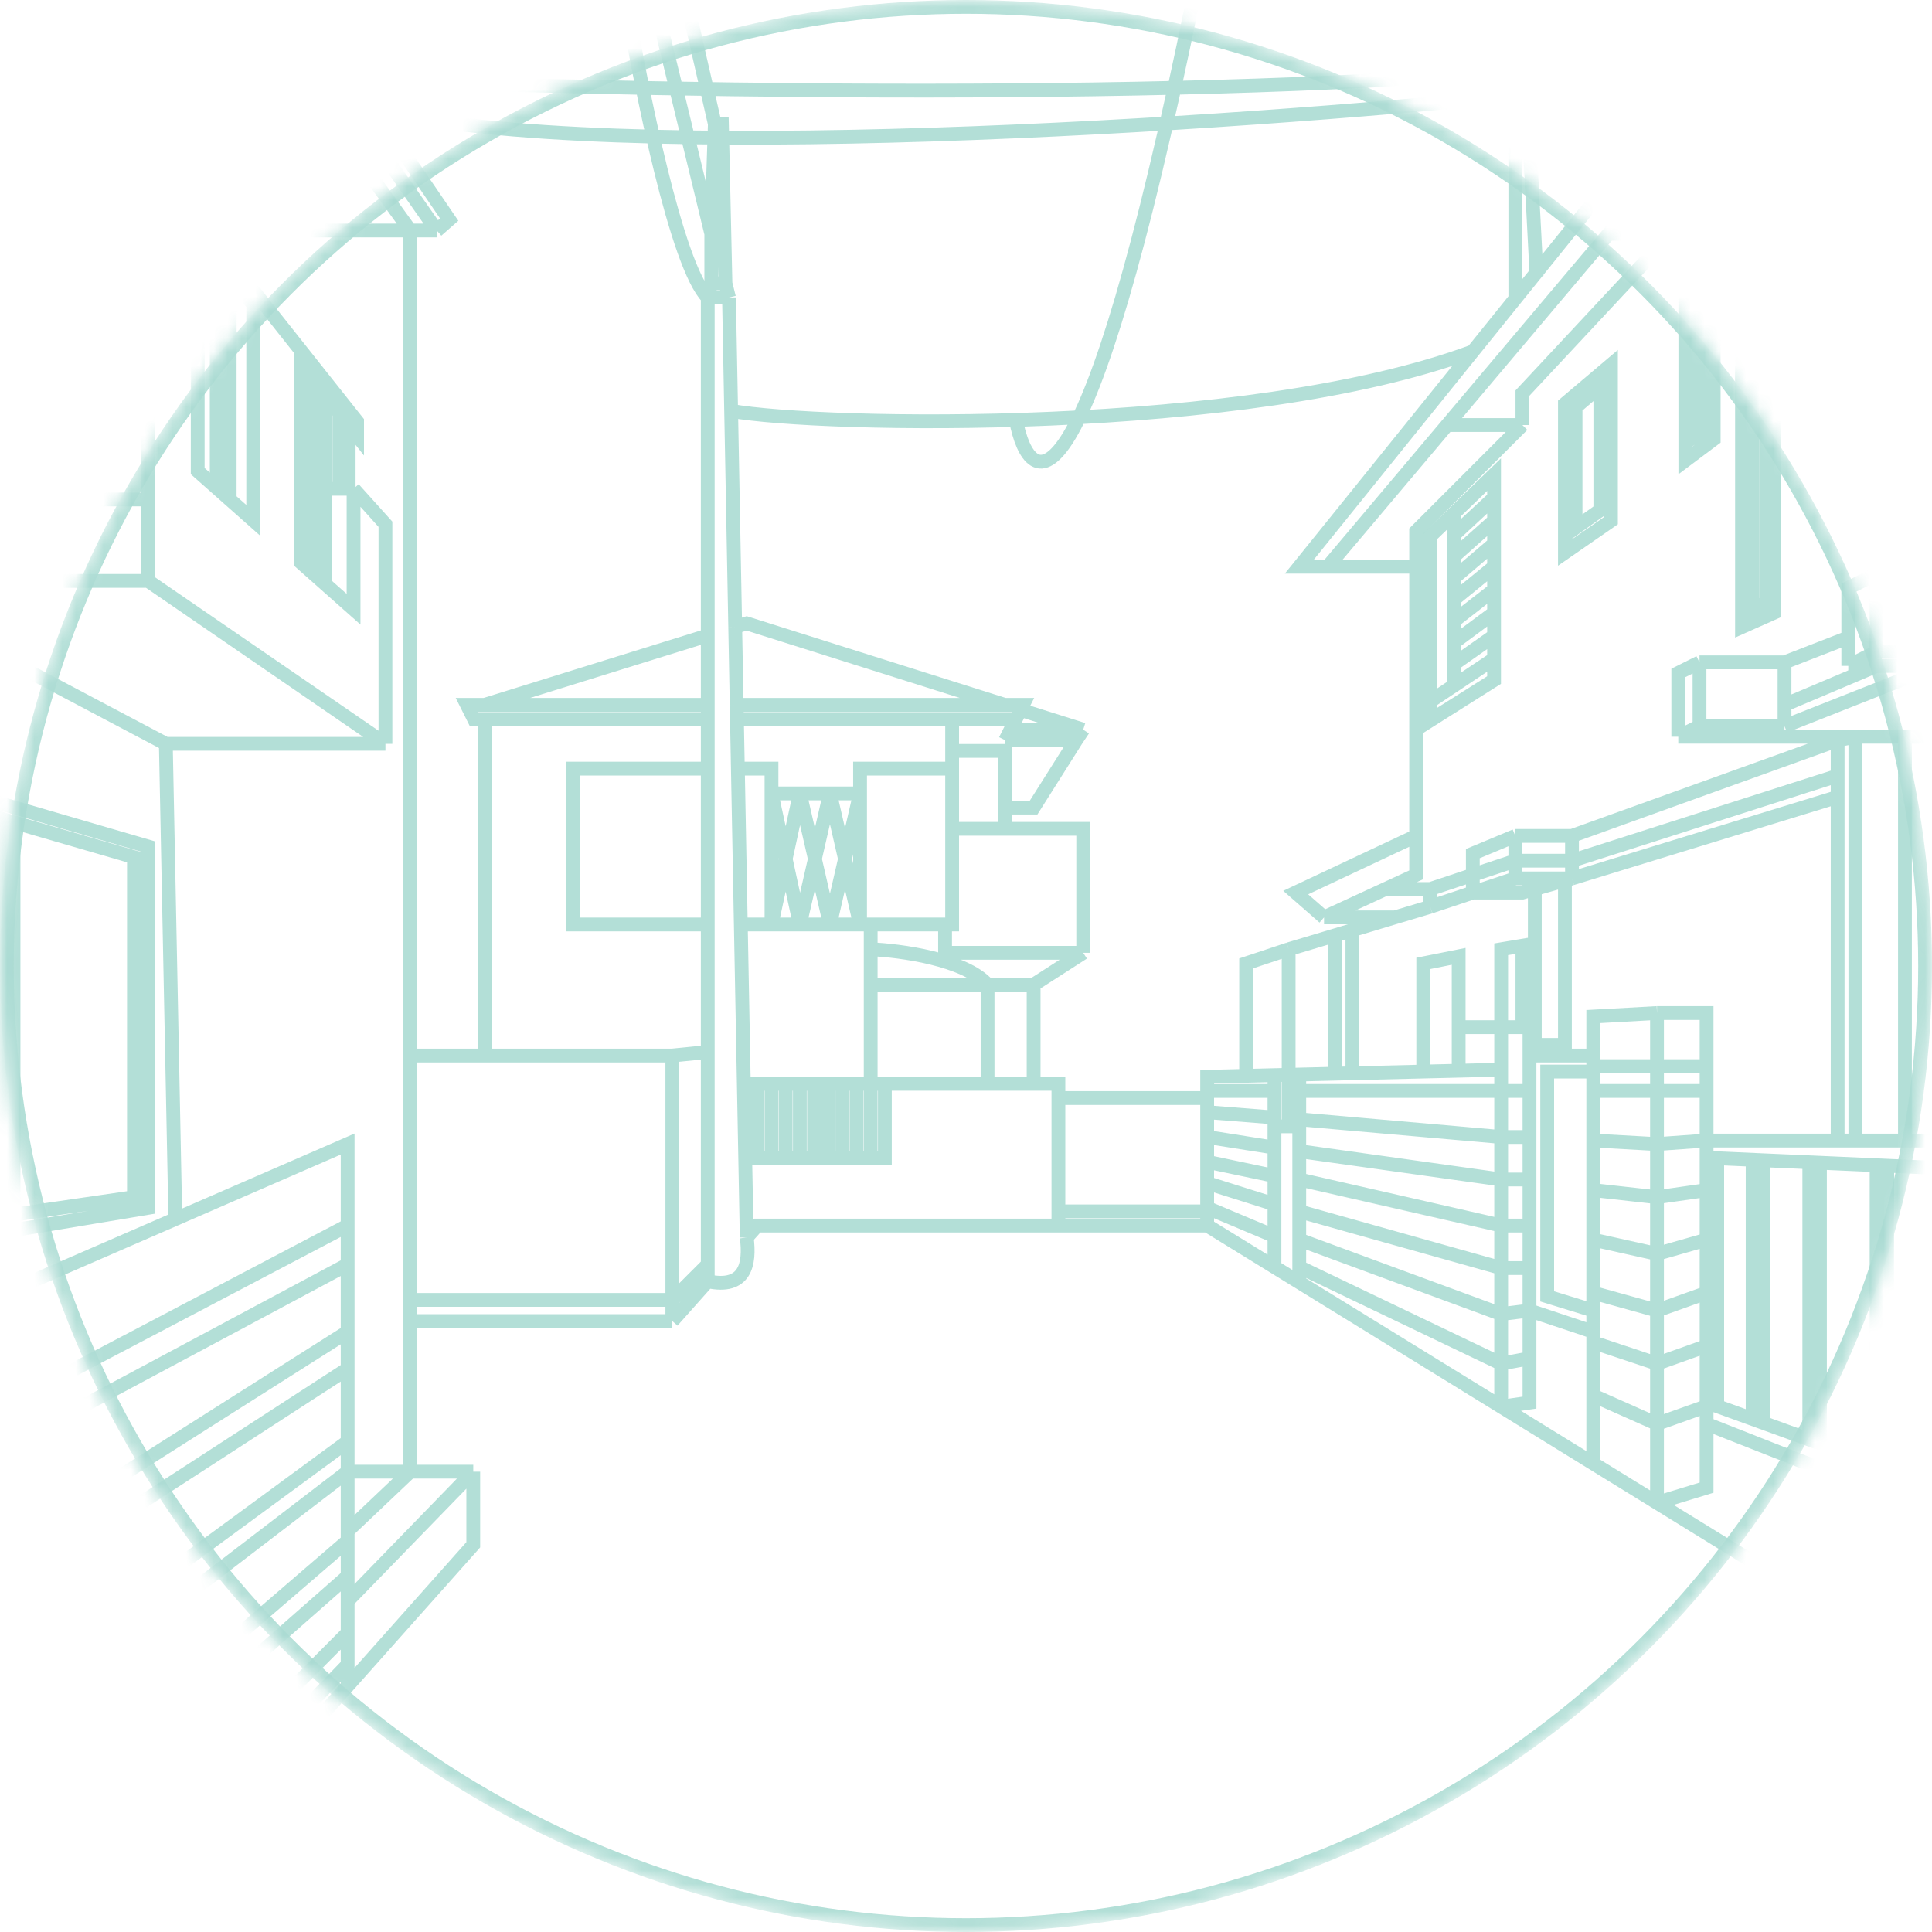 <svg width="140" height="140" viewBox="0 0 140 140" fill="none" xmlns="http://www.w3.org/2000/svg">
<mask id="mask0_870_34" style="mask-type:alpha" maskUnits="userSpaceOnUse" x="0" y="0" width="140" height="140">
<circle cx="70" cy="70" r="70" fill="#D9D9D9"/>
</mask>
<g mask="url(#mask0_870_34)">
<circle cx="70" cy="70" r="69.5" stroke="#ABDCD3" stroke-opacity="0.9"/>
<path d="M-3.127 154L25.191 122.173M-3.127 154H-32.9M-3.127 154V122.769M-3.127 154V149.893M172.433 141.167L154.012 129.814M87.476 88.807L92.353 91.812M87.476 88.807H76.696M87.476 88.807V87.78M108.78 77.513L105.7 77.588M108.78 77.513V74.433M108.78 77.513V79.053M108.78 101.936L110.833 101.64V98.432M108.78 101.936L115.453 106.049M108.78 101.936L94.15 92.919M108.78 101.936V98.817M105.7 74.433V77.588M105.7 74.433H108.78M105.7 74.433V69.3L103.133 69.813V77.649M105.7 77.588L103.133 77.649M108.78 74.433V68.787L110.32 68.53V74.433M108.78 74.433H110.32M115.453 106.049L120.073 108.896M115.453 106.049V101.127M120.073 73.407L115.453 73.663V76.487M120.073 73.407H123.666V77.257M120.073 73.407V77.257M120.073 108.896L123.666 107.799V103.18M120.073 108.896V103.18M120.073 108.896L147.793 125.981M92.353 77.909L93.38 77.884M92.353 77.909V79.053M92.353 77.909L90.3 77.959M92.353 91.812L94.15 92.919M92.353 91.812V89.577M93.38 77.884V81.62M93.38 77.884V68.787M93.38 81.62H92.353M93.38 81.62H94.15M92.353 81.62V80.978M92.353 81.62V83.16M94.15 81.62V81.107M94.15 81.62V83.417M94.15 92.919V91.812M87.476 79.053V78.027L90.3 77.959M87.476 79.053H92.353M87.476 79.053V79.567M92.353 79.053V80.978M87.476 80.593L92.353 80.978M87.476 80.593V82.39M87.476 80.593V79.567M87.476 82.39L92.353 83.16M87.476 82.39V84.187M92.353 83.16V85.213M87.476 84.187L92.353 85.213M87.476 84.187V85.727M92.353 85.213V87.267M87.476 85.727L92.353 87.267M87.476 85.727V87.523M92.353 87.267V89.577M87.476 87.523L92.353 89.577M87.476 87.523V87.78M94.15 79.053V77.866L96.716 77.804M94.15 79.053H108.78M94.15 79.053V81.107M108.78 79.053V82.39M108.78 79.053H110.833M94.15 81.107L108.78 82.39M108.78 82.39V85.47M108.78 82.39H110.833M94.15 83.417L108.78 85.47M94.15 83.417V85.47M108.78 85.47V88.807M108.78 85.47H110.833M94.15 85.47L108.78 88.807M94.15 85.47V87.78M108.78 88.807V91.887M108.78 88.807H110.833M94.15 87.78L108.78 91.887M94.15 87.78V89.833M108.78 91.887V95.223M108.78 91.887H110.833M94.15 89.833L108.78 95.223M94.15 89.833V91.812M108.78 95.223V98.817M108.78 95.223L110.833 94.967M94.15 91.812L108.78 98.817M108.78 98.817L110.833 98.432M110.833 79.053V82.39M110.833 79.053V76.487M110.833 82.39V85.47M110.833 85.47V88.807M110.833 88.807V91.887M110.833 91.887V94.967M110.833 94.967V98.432M110.833 94.967L115.453 96.507M115.453 101.127L120.073 103.18M115.453 101.127V97.277M120.073 103.18V98.817M120.073 103.18L123.666 101.897M115.453 97.277L120.073 98.817M115.453 97.277V96.507M120.073 98.817V94.967M120.073 98.817L123.666 97.533M115.453 93.683L120.073 94.967M115.453 93.683V89.833M115.453 93.683V94.967M120.073 94.967V90.86M120.073 94.967L123.666 93.683M115.453 89.833L120.073 90.86M115.453 89.833V86.24M120.073 90.86V86.753M120.073 90.86L123.666 89.833M115.453 86.24L120.073 86.753M115.453 86.24V82.647M120.073 86.753V82.903M120.073 86.753L123.666 86.24M115.453 82.647L120.073 82.903M115.453 82.647V79.053M120.073 82.903V79.053M120.073 82.903L123.666 82.647M115.453 79.053H120.073M115.453 79.053V77.649M120.073 79.053V77.257M120.073 79.053H123.666M115.453 77.257H120.073M115.453 77.257V76.487M115.453 77.257V77.649M120.073 77.257H123.666M123.666 101.897V97.533M123.666 101.897V103.18M123.666 97.533V93.683M123.666 93.683V89.833M123.666 89.833V86.24M123.666 86.24V82.647M123.666 82.647V79.053M123.666 82.647H147.793V84.957M123.666 79.053V77.257M90.3 77.959V69.813L93.38 68.787M93.38 68.787L96.716 67.786M103.646 65.707V64.423M103.646 65.707L106.726 64.68M103.646 65.707L101.08 66.477M103.646 64.423L106.726 63.397M103.646 64.423H100.395M106.726 63.397V61.857L109.806 60.573M106.726 63.397L109.806 62.37M106.726 63.397V64.68M109.806 60.573H113.913M109.806 60.573V62.37M113.913 60.573L133.163 53.643M113.913 60.573V62.37M133.163 53.643V56.21M133.163 53.643L134.446 53.387M133.163 57.75L113.913 63.653M133.163 57.75V56.21M133.163 57.75V82.647H134.446M113.913 63.653H109.806M113.913 63.653V62.37M113.913 63.653L113.4 63.8M109.806 63.653L106.726 64.68M109.806 63.653V62.37M106.726 64.68H110.32L111.218 64.423M109.806 62.37H113.913M113.913 62.37L133.163 56.21M96.716 67.786V77.804M96.716 67.786L98 67.401M96.716 77.804L98 77.773M98 67.401V77.773M98 67.401L101.08 66.477M98 77.773L103.133 77.649M134.446 82.647V53.387M134.446 82.647H138.04V53.387M134.446 53.387H134.543M134.446 53.387H121.613M138.04 53.387H134.543M138.04 53.387H143.173M123.153 47.997V52.617M123.153 47.997L121.613 48.767V53.387M123.153 47.997H129.313M123.153 52.617L121.613 53.387M123.153 52.617H129.313M121.613 53.387H134.543M129.313 47.997L133.933 46.2M129.313 47.997V51.077M133.933 46.2V42.607L135.986 41.58M133.933 46.2V48.253M135.986 41.58V47.227M135.986 41.58H147.793V47.227M135.986 47.227L133.933 48.253M135.986 47.227H147.793M133.933 48.253H135.986M129.313 52.617L140.35 48.253H135.986M129.313 52.617V51.077M129.313 51.077L135.986 48.253M147.793 47.227V51.847L143.173 53.387M143.173 53.387V82.647M123.666 103.18L147.793 112.677V110.367M102.62 41.067V60.573M102.62 41.067H94.15L106.726 25.468M102.62 41.067V38.5L110.32 30.8M102.62 41.067H96.203L104.865 30.8M102.62 60.573L93.893 64.68L95.946 66.477M102.62 60.573V63.397L100.395 64.423M95.946 66.477H101.08M95.946 66.477L100.395 64.423M130.853 0H127.26L120.586 8.277M130.853 0L116.56 16.94M130.853 0H142.403L124.436 16.94H121.1M110.32 30.8H104.865M110.32 30.8V28.49L121.1 16.94M104.865 30.8L116.56 16.94M121.1 16.94H116.56M110.32 74.433H110.833V76.487M111.218 64.423V75.717H113.4V63.8M111.218 64.423L113.4 63.8M110.833 76.487H115.453M172.433 110.11L162.166 107.287H159.086V99.073H172.433V53.9M172.433 53.9L159.086 57.237M172.433 53.9V50.05L168.8 51.077M172.433 47.227H159.086V51.077M159.086 51.077V53.387L168.8 51.077M159.086 51.077H168.8M25.191 122.173V120.632M25.191 122.173L34.295 111.941V106.643M25.191 111.65V110.941M25.191 111.65L-3.127 136.033M25.191 111.65V114.216M147.793 0V84.957M147.793 125.981C149.076 128.333 151.818 129.544 154.012 129.814M147.793 125.981V110.367M159.086 0V128.847M159.086 128.847C158.426 129.507 156.338 130.1 154.012 129.814M159.086 128.847L172.433 136.033M147.793 110.367V84.957M147.793 110.367L142.146 108.319V84.709L147.793 84.957M64.12 78.54V83.93H63.093M64.12 78.54H71.563M64.12 78.54H62.066M54.001 83.93H54.88M76.696 88.807H54.88L54.11 89.672M76.696 88.807V87.78M63.093 66.99H62.323M63.093 66.99H68.483M63.093 66.99V68.787M63.093 83.93V71.353M63.093 83.93H62.066M68.996 55.697H62.323V57.493M68.996 55.697V60.06M68.996 55.697V54.413M62.323 66.99V57.493M62.323 66.99H60.141M62.323 66.99L60.141 57.493M55.906 66.99H53.682M55.906 66.99V57.493M55.906 66.99H57.96M55.906 66.99L57.96 57.493M68.483 66.99H68.996V60.06M68.483 66.99V69.043H78.493M78.493 69.043V60.06H72.846M78.493 69.043L74.9 71.353M68.996 60.06H72.846M68.996 52.103H73.616M68.996 52.103V54.413M68.996 52.103H53.402M73.616 52.103L72.846 53.643M73.616 52.103L73.949 51.438M72.846 53.643H77.98M72.846 53.643L73.36 52.873H78.493M77.98 53.643L78.493 52.873M77.98 53.643L74.9 58.52H72.846M78.493 52.873L73.949 51.438M72.846 58.52V54.413H68.996M72.846 58.52V60.06M72.803 51.077L54.11 45.173L53.276 45.432M72.803 51.077H74.13L73.949 51.438M72.803 51.077H53.382M63.093 71.353H71.563M63.093 71.353V68.787M71.563 71.353V78.54M71.563 71.353C69.92 69.505 65.232 68.872 63.093 68.787M71.563 71.353H74.9M71.563 78.54H74.9M74.9 71.353V78.54M74.9 78.54H76.696V79.567M76.696 79.567H87.476M76.696 79.567V87.78M76.696 87.78H87.476M51.286 21.56H52.826M51.286 21.56V45.793V46.051M51.286 21.56L51.543 20.533M51.286 21.56C49.028 19.301 46.41 6.246 45.383 0M52.826 21.56L52.57 20.533M52.826 21.56L52.981 29.773M54.11 89.672C54.366 91.63 54.001 93.427 51.286 92.845M54.11 89.672L53.9 78.54M51.286 51.077V52.103M51.286 51.077H35.116M51.286 51.077V46.051M53.382 51.077L53.402 52.103M53.382 51.077L53.276 45.432M53.402 52.103L53.469 55.697M51.286 52.103V55.697M51.286 52.103H35.116M51.286 55.697H41.533V66.99H51.286M51.286 55.697V66.99M53.469 55.697H55.906V57.493M53.469 55.697L53.682 66.99M51.286 66.99V76.23M53.682 66.99L53.9 78.54M51.543 20.533H52.57M51.543 20.533V16.94M52.57 20.533L52.313 8.983H51.8M51.8 8.983L49.746 0M51.8 8.983L51.543 16.94M48.72 76.487V90.347V93.038V94.197M48.72 76.487L51.286 76.23M48.72 76.487H45.64H35.116M48.72 95.73H45.64H29.726M48.72 95.73V94.197M48.72 95.73L51.286 92.845M51.286 92.845V91.63M51.286 76.23V91.63M48.72 94.197H45.64H29.726M48.72 94.197L51.286 91.63M-0.56 16.683L-17.757 0H-15.96L-0.56 15.143M-0.56 16.683V35.163M-0.56 16.683V15.143M-0.56 16.683H10.733M-0.56 35.163L-32.9 12.063V13.86M-0.56 35.163V36.19M-32.9 13.86L-0.56 36.19M-32.9 13.86V22.843M-0.56 36.19H10.733M-0.56 36.19H-10.314M-0.56 15.143H3.546V10.523H-1.33L-11.084 0H-10.057L-1.127 9.753H6.85M10.733 15.143V16.683M10.733 15.143H4.573V10.523H7.496M10.733 15.143L11.156 15.657V14.887M10.733 16.683V36.19M10.733 16.683L14.326 21.047M10.733 36.19V42.093M-10.314 36.19V42.093M-10.314 36.19L-32.9 22.843M-10.314 42.093L-32.9 29.26V22.843M-10.314 42.093H10.733M-10.314 42.093L12.016 53.9M10.733 42.093L27.93 53.9M14.326 21.047V19.507L14.07 19.195L13.12 18.041L12.016 16.702V14.085L13.12 15.477L15.704 18.737V35.357L14.326 34.137V21.047ZM25.62 35.42V44.147L23.566 42.327V35.42M25.62 35.42L27.93 37.987V46.2V53.9M25.62 35.42H25.266M23.566 35.42V28.656L24.593 29.951V35.42M23.566 35.42H24.593M29.726 16.702L17.663 0H-1.33L6.85 9.753M29.726 16.702H14.904M29.726 16.702H31.651M29.726 16.702V76.487M27.93 53.9H12.016M12.016 53.9L12.706 88.335M25.266 35.42V30.8L25.876 31.57V30.543L14.904 16.702M25.266 35.42H24.593M11.156 14.887V12.999L9.193 10.523H7.496M11.156 14.887L7.496 10.523M14.904 16.702L9.396 9.753H6.85M-32.9 154V148.097M-32.9 154V149.893M31.651 16.702L32.55 15.913L27.125 7.957M31.651 16.702L19.973 0M21.7 0L25.62 5.749M-32.9 148.097V117.553M-32.9 148.097L-31.392 146.813M-32.9 148.097V146.813M35.116 51.077H33.833L34.346 52.103H35.116M35.116 51.077L51.286 46.051M53.276 45.432L53.275 45.357L52.981 29.773M35.116 52.103V76.487M-3.127 95.223L12.706 88.335M-3.127 95.223L-32.9 95.73V103.693M-3.127 95.223V103.693M12.706 88.335L25.191 82.903V88.807M-3.127 122.769V117.553M-3.127 122.769V125.253M25.191 106.643V110.941M25.191 106.643H29.726M25.191 106.643V104.463M25.191 106.643L-3.127 128.333M25.191 116.013V114.216M25.191 116.013V118.322M25.191 116.013L34.295 106.643M25.191 110.941L29.726 106.643M29.726 106.643V95.73M29.726 106.643H34.295M29.726 76.487V94.197M29.726 76.487H35.116M29.726 94.197V95.73M55.906 57.493L57.96 66.99M55.906 57.493H57.96M62.323 57.493H60.141M62.323 57.493L60.141 66.99M57.96 66.99H60.141M57.96 66.99L60.141 57.493M57.96 57.493L60.141 66.99M57.96 57.493H60.141M53.9 78.54H54.88M54.88 78.54V83.93M54.88 78.54H55.906M54.88 83.93H55.906M55.906 83.93V78.54M55.906 83.93H56.933M55.906 78.54H56.933M56.933 78.54V83.93M56.933 78.54H57.96M56.933 83.93H57.96M57.96 83.93V78.54M57.96 83.93H58.986M57.96 78.54H58.986M58.986 78.54V83.93M58.986 78.54H60.013M58.986 83.93H60.013M60.013 83.93V78.54M60.013 83.93H61.04M60.013 78.54H61.04M61.04 78.54V83.93M61.04 78.54H62.066M61.04 83.93H62.066M62.066 83.93V78.54M-32.9 103.693H-3.127M-32.9 103.693V106.773M-3.127 103.693L25.191 88.807M-3.127 103.693V106.773M25.191 88.807V91.63M-32.9 106.773H-3.127M-32.9 106.773V114.473M-3.127 106.773V114.473M-3.127 106.773L25.191 91.63M-32.9 114.473H-3.127M-32.9 114.473V117.553M-3.127 114.473V117.553M-3.127 114.473L25.191 96.507M-32.9 117.553H-3.127M-32.9 117.553V125.253M-3.127 117.553V125.253M-3.127 117.553L25.191 99.191M-32.9 125.253H-6.047H-3.127M-32.9 125.253H-3.127M-32.9 125.253V128.333M-3.127 125.253V128.333M-3.127 125.253L25.191 104.463M-32.9 128.333V136.033M-32.9 128.333H-9.668H-3.127M-3.127 128.333V133.549V136.033M-32.9 136.033H-18.72M-32.9 136.033H-3.127M-32.9 136.033V139.113M-3.127 136.033H-6.047H-18.72M-3.127 136.033V139.113M-3.127 136.033H-18.72M-32.9 139.113V146.813M-32.9 139.113H-22.34H-3.127M-3.127 139.113V144.329V146.813M-3.127 139.113L25.191 114.216M-32.9 146.813H-31.392M-32.9 146.813H-3.127M-32.9 146.813V149.893M-3.127 146.813H-6.047H-31.392M-3.127 146.813V149.893M-3.127 146.813L25.191 118.322M-32.9 149.893H-3.127M-3.127 149.893L25.191 120.632M25.191 91.63V96.507M25.191 96.507V99.191M25.191 99.191V104.463M25.191 118.322V119.093V120.632M115.453 96.507V94.967M115.453 94.967L112.116 93.94V77.649H115.453M73.616 30.433C74.643 35.823 78.647 38.192 86.45 0M47.436 0L51.543 16.94M109.806 5.133H110.576L110.669 6.93M109.806 5.133V6.93M109.806 5.133C83.729 7.392 42.816 6.485 25.62 5.749M109.806 21.648V6.93M109.806 21.648L120.586 8.277M109.806 21.648L106.726 25.468M111.346 20.02L110.669 6.93M109.806 6.93C89.592 8.983 44.755 12.063 27.125 7.957M27.125 7.957L25.62 5.749M110.669 6.93C112.863 7.657 117.917 8.944 120.586 8.277M52.981 29.773C59.432 30.924 90.3 31.57 106.726 25.468M159.086 111.65L172.433 116.27V112.163L159.086 108.057V111.65ZM124.436 83.93V101.897L127.003 102.827V84.043L124.436 83.93ZM127.773 103.107V84.077L131.11 84.223V104.317L127.773 103.107ZM131.88 104.596V84.257L135.986 84.438V106.085L131.88 104.596ZM136.756 84.472V106.364L141.376 108.04V84.675L136.756 84.472ZM16.643 36.19V19.922L18.348 22.073V37.702L16.643 36.19ZM21.807 26.437V40.767L22.796 41.644V27.684L21.807 26.437Z" stroke="#ABDCD3" stroke-opacity="0.9"/>
<path d="M0.21 59.356L-6.207 57.493V59.467M0.21 59.356L0.98 59.58M0.21 59.356V61.155M0.21 88.132L-6.207 89.063V87.09M0.21 88.132L0.98 88.02M0.21 88.132V86.333M0.98 59.58L9.706 62.113V86.753L0.98 88.02M0.98 59.58V88.02M-6.207 73.278L0.21 73.744M-6.207 73.278V71.305M-6.207 73.278V75.251M0.21 73.744V71.946M0.21 73.744V75.543M-6.207 65.386L0.21 66.55M-6.207 65.386V63.413M-6.207 65.386V67.359M0.21 66.55V64.752M0.21 66.55V68.349M-6.207 81.171L0.21 80.938M-6.207 81.171V79.198M-6.207 81.171V83.144M0.21 80.938V79.139M0.21 80.938V82.737M-6.207 61.44L0.21 62.953M-6.207 61.44V59.467M-6.207 61.44V63.413M0.21 62.953V61.155M0.21 62.953V64.752M-6.207 69.332L0.21 70.147M-6.207 69.332V67.359M-6.207 69.332V71.305M0.21 70.147V68.349M0.21 70.147V71.946M-6.207 77.225L0.21 77.341M-6.207 77.225V75.251M-6.207 77.225V79.198M0.21 77.341V75.543M0.21 77.341V79.139M-6.207 85.117L0.21 84.535M-6.207 85.117V83.144M-6.207 85.117V87.09M0.21 84.535V82.737M0.21 84.535V86.333M-6.207 59.467L0.21 61.155M-6.207 63.413L0.21 64.752M-6.207 67.359L0.21 68.349M-6.207 71.305L0.21 71.946M-6.207 75.251L0.21 75.543M-6.207 79.198L0.21 79.139M-6.207 83.144L0.21 82.737M-6.207 87.09L0.21 86.333M-7.747 55.953V90.603L10.733 87.523V61.343L-7.747 55.953Z" stroke="#ABDCD3" stroke-opacity="0.9"/>
<path d="M108.266 47.74V49.28L103.646 52.198V50.82M108.266 47.74L105.34 49.691M108.266 47.74V46.072M103.646 50.82V38.851L105.34 37.217M103.646 50.82L105.34 49.691M105.34 37.217L108.266 34.393V36.062M105.34 37.217V38.776M105.34 49.691V48.132M105.34 43.454L108.266 41.067M105.34 43.454V41.895M105.34 43.454V45.013M108.266 41.067V39.398M108.266 41.067V42.735M105.34 40.335L108.266 37.73M105.34 40.335V38.776M105.34 40.335V41.895M108.266 37.73V36.062M108.266 37.73V39.398M105.34 46.572L108.266 44.403M105.34 46.572V45.013M105.34 46.572V48.132M108.266 44.403V42.735M108.266 44.403V46.072M105.34 38.776L108.266 36.062M105.34 41.895L108.266 39.398M105.34 45.013L108.266 42.735M105.34 48.132L108.266 46.072M122.126 20.533V33.367L124.18 31.827V18.993L122.126 20.533ZM126.233 25.667V45.43L128.543 44.403V23.87L126.233 25.667ZM113.4 29.26V40.04L116.736 37.73V26.437L113.4 29.26ZM114.17 29.517V38.243L115.966 36.96V27.977L114.17 29.517ZM122.896 21.047V31.57L123.666 31.057V20.533L122.896 21.047ZM127.003 26.18L128.03 25.41V43.633L127.003 44.147V26.18Z" stroke="#ABDCD3" stroke-opacity="0.9"/>
</g>
</svg>
